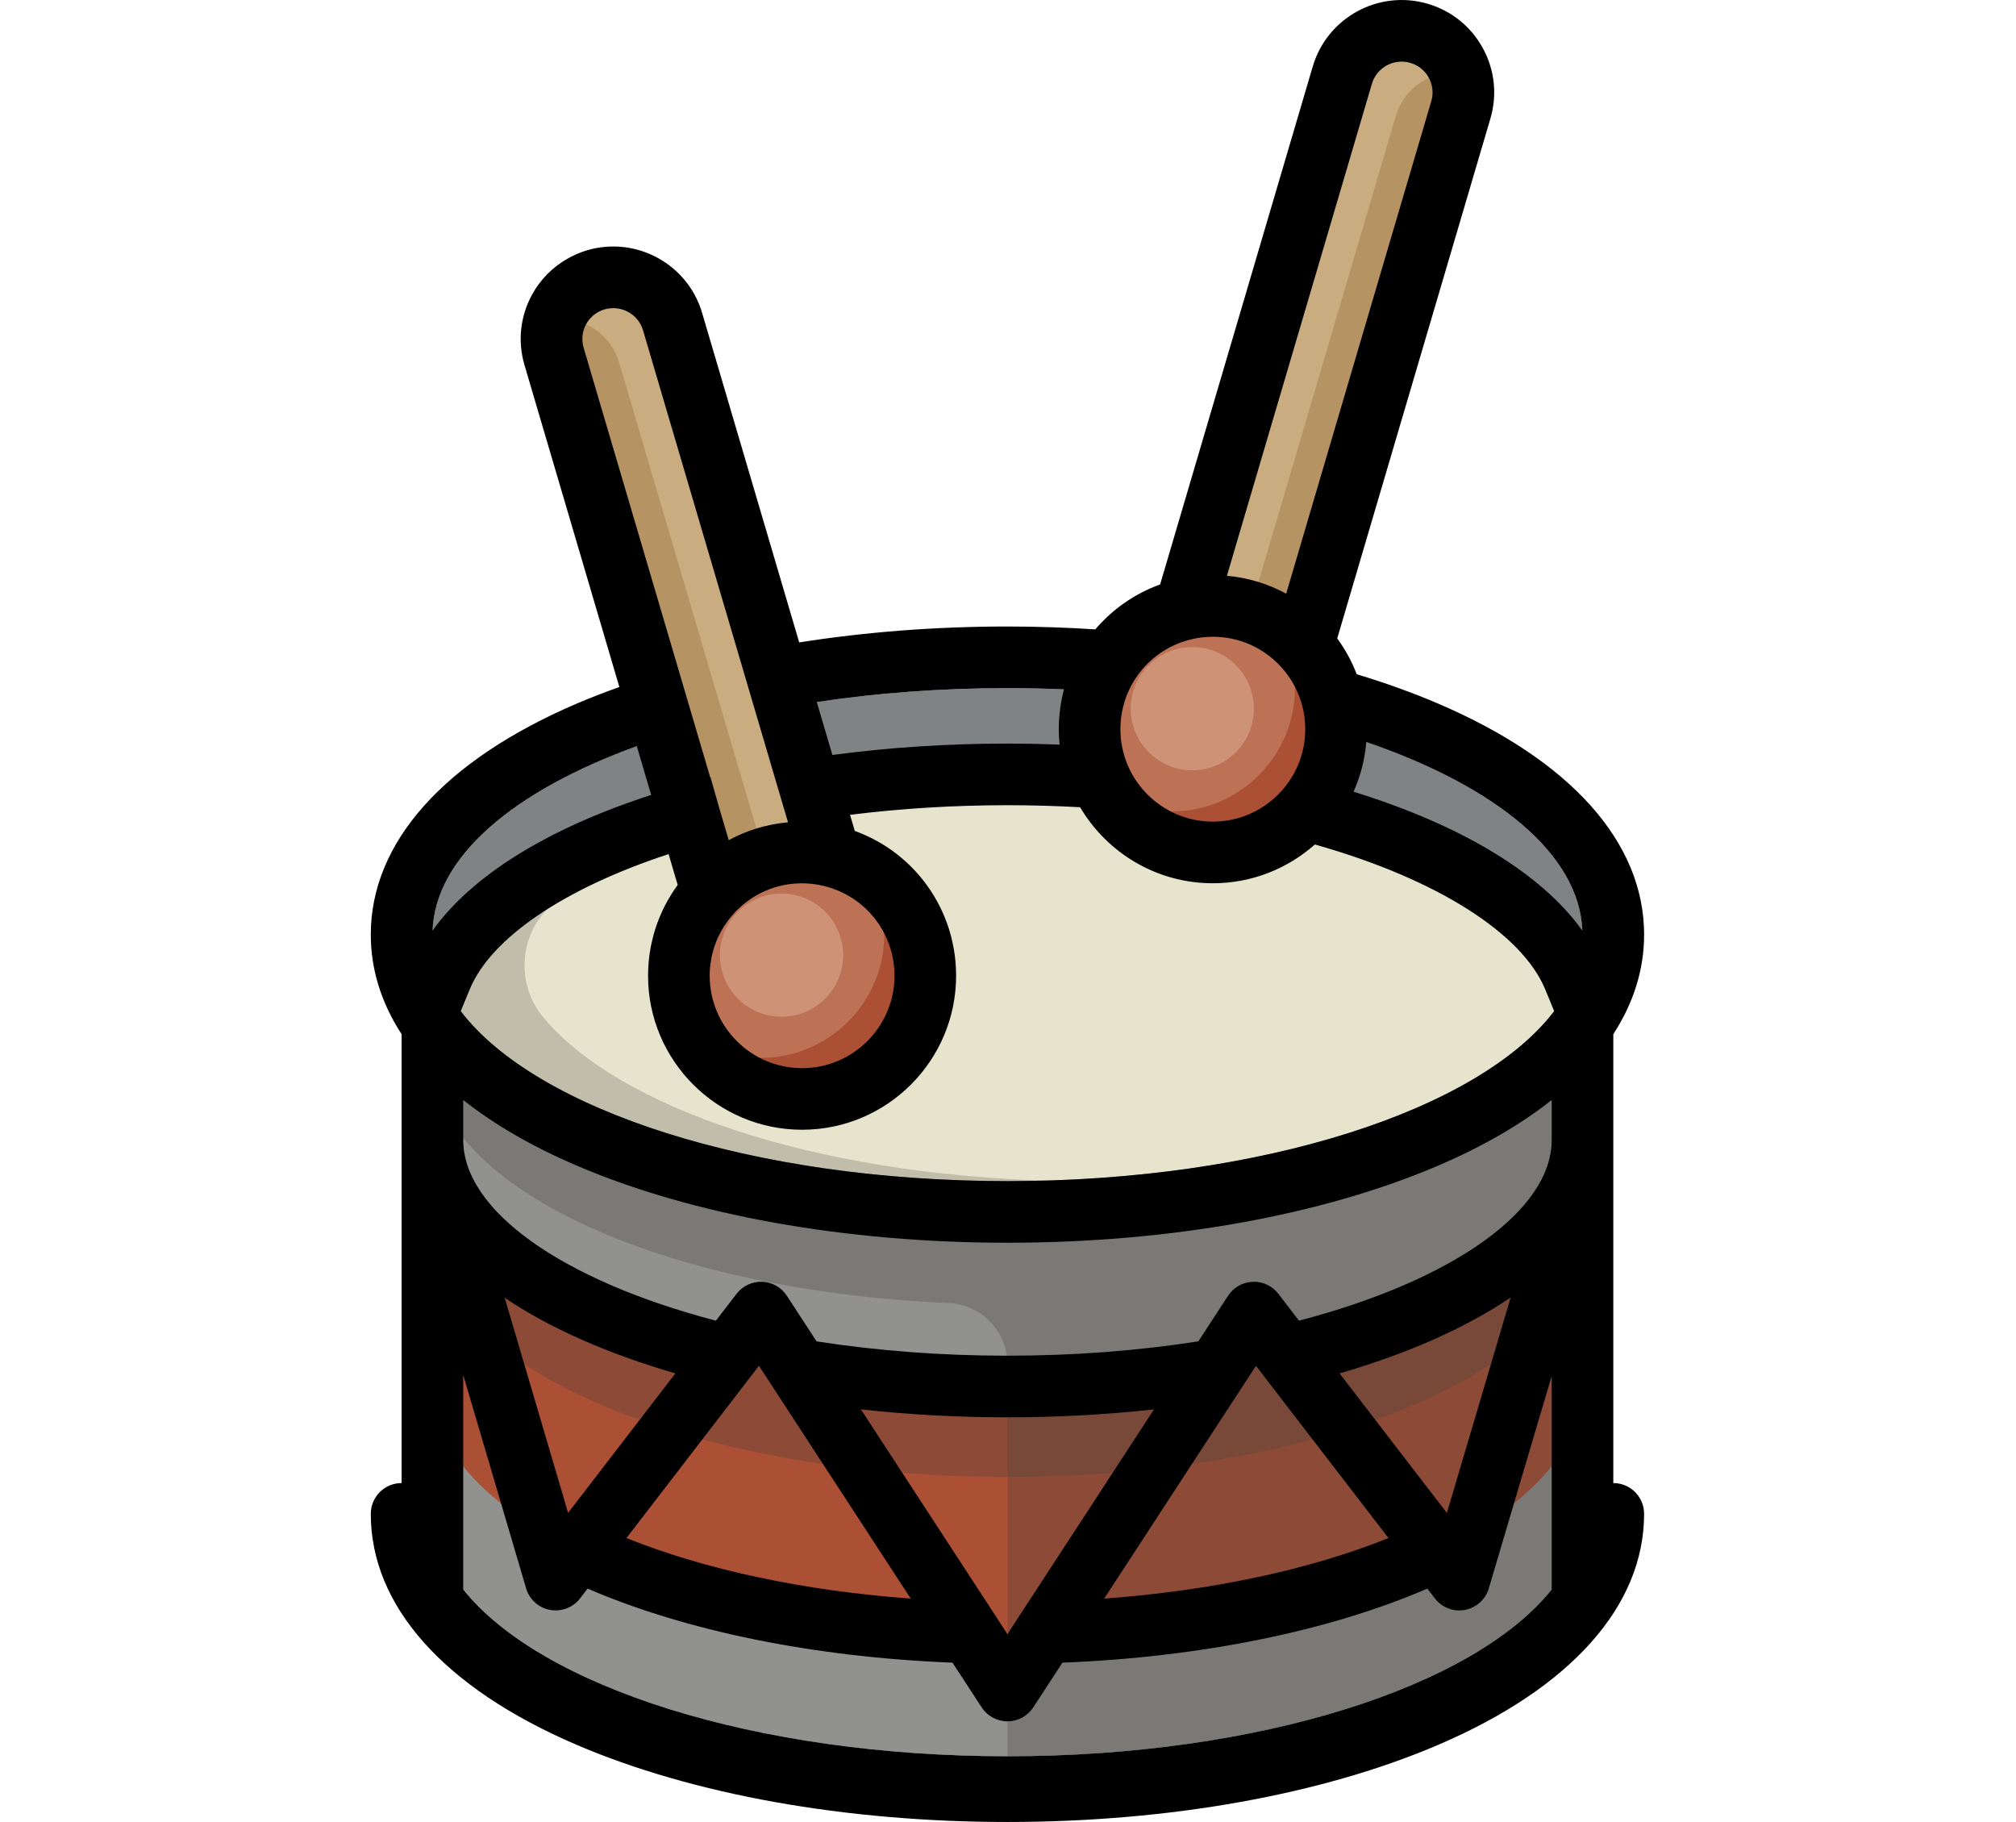 <?xml version="1.0" encoding="UTF-8"?>
<svg width="1224px" height="1106px" viewBox="0 0 1224 1106" version="1.1" xmlns="http://www.w3.org/2000/svg" xmlns:xlink="http://www.w3.org/1999/xlink">
    <!-- Generator: Sketch 52.6 (67491) - http://www.bohemiancoding.com/sketch -->
    <title>Create</title>
    <desc>Created with Sketch.</desc>
    <g id="Page-1" stroke="none" stroke-width="1" fill="none" fill-rule="evenodd">
        <g id="Deliver" transform="translate(225, 0)">
            <polygon id="Path" fill="#AB5034" points="37.537 567.337 37.537 916.47 386.668 1041.161 735.801 916.47 735.801 567.337"></polygon>
            <path d="M386.668,991.285 C193.846,991.285 37.535,924.294 37.535,841.657 L37.535,916.472 C37.535,999.109 193.846,1066.1 386.668,1066.1 C579.49,1066.1 735.801,999.109 735.801,916.472 L735.801,841.657 C735.801,924.292 579.49,991.285 386.668,991.285 Z" id="Path" fill="#91928F"></path>
            <path d="M37.537,567.337 L37.537,746.891 C37.537,829.528 193.848,896.519 386.67,896.519 C579.492,896.519 735.803,829.528 735.803,746.891 L735.803,567.337 L37.537,567.337 Z" id="Path" fill="#47423F" opacity="0.3"></path>
            <path d="M37.537,567.337 L37.537,692.028 C37.537,774.664 193.848,841.655 386.67,841.655 C579.492,841.655 735.803,774.664 735.803,692.028 L735.803,567.337 L37.537,567.337 Z" id="Path" fill="#91928F"></path>
            <path d="M37.537,567.337 L37.537,642.152 C37.537,719.609 174.871,783.32 350.878,791.004 C370.886,791.877 386.67,808.333 386.67,828.362 L386.67,1066.102 C579.492,1066.102 735.803,999.111 735.803,916.474 L735.803,642.156 L735.803,567.337 L37.537,567.337 Z" id="Path" fill="#47423F" opacity="0.3"></path>
            <ellipse id="Oval" fill="#7F8383" cx="386.672" cy="567.339" rx="349.133" ry="149.628"></ellipse>
            <path d="M386.668,455.117 C208.628,455.117 61.722,512.231 40.246,586.042 C61.722,659.85 208.628,716.967 386.668,716.967 C403.604,716.967 420.254,716.45 436.544,715.45 L436.544,456.635 C420.256,455.635 403.604,455.117 386.668,455.117 Z" id="Path" fill="#C1BDAB"></path>
            <path d="M410.253,455.458 C268.713,459.506 150.263,499.698 104.727,554.691 C89.731,572.8 89.731,599.284 104.727,617.39 C150.263,672.383 268.715,712.575 410.253,716.623 C577.539,711.841 712.571,656.562 733.092,586.04 C712.569,515.517 577.539,460.239 410.253,455.458 Z" id="Path" fill="#E7E4CD"></path>
            <path d="M183.343,195.203 C177.5,175.374 156.655,164.027 136.785,169.857 C116.914,175.688 105.545,196.492 111.391,216.322 L207.489,542.4 L279.436,521.261 L183.343,195.203 Z" id="Path" fill="#C9AD80"></path>
            <path d="M242.836,532.012 L150.924,220.139 C145.828,202.849 129.324,192.016 112.011,193.39 C109.492,200.538 109.086,208.498 111.391,216.32 L207.489,542.398 L242.836,532.012 Z" id="Path" fill="#B69362"></path>
            <path d="M279.585,519.563 C273.936,518.2 268.045,517.459 261.979,517.459 C240.663,517.459 221.444,526.389 207.816,540.694 C195.03,554.117 187.165,572.271 187.165,592.274 C187.165,633.593 220.658,667.089 261.979,667.089 C303.301,667.089 336.794,633.595 336.794,592.274 C336.792,557.022 312.406,527.484 279.585,519.563 Z" id="Path" fill="#AB5034"></path>
            <path d="M311.698,572.243 C312.168,564.874 311.57,557.716 310.045,550.911 C306.626,535.665 294.993,523.332 279.816,519.619 C279.738,519.6 279.665,519.582 279.587,519.565 C273.938,518.202 268.047,517.461 261.982,517.461 C240.665,517.461 221.446,526.391 207.818,540.696 C195.032,554.119 187.167,572.273 187.167,592.276 C187.167,592.419 187.167,592.563 187.167,592.706 C187.322,620.135 210.179,642.353 237.606,642.15 C239.041,642.139 240.484,642.087 241.935,641.994 C279.116,639.629 309.324,609.425 311.698,572.243 Z" id="Path" fill="#BD7155"></path>
            <path d="M258.314,543.45 C255.49,542.769 252.544,542.398 249.511,542.398 C238.853,542.398 229.244,546.861 222.431,554.013 C216.037,560.725 212.104,569.802 212.104,579.803 C212.104,600.463 228.851,617.211 249.511,617.211 C270.171,617.211 286.918,600.463 286.918,579.803 C286.916,562.181 274.724,547.41 258.314,543.45 Z" id="Path" fill="#CE9276"></path>
            <path d="M589.997,45.573 C595.84,25.745 616.686,14.397 636.555,20.228 C656.426,26.058 667.795,46.862 661.95,66.693 L565.853,392.77 L493.907,371.631 L589.997,45.573 Z" id="Path" fill="#C9AD80"></path>
            <path d="M530.504,382.384 L622.417,70.512 C627.512,53.222 644.016,42.389 661.33,43.763 C663.848,50.911 664.255,58.871 661.95,66.693 L565.851,392.77 L530.504,382.384 Z" id="Path" fill="#B69362"></path>
            <path d="M528.966,369.935 C523.317,368.572 517.427,367.831 511.361,367.831 C490.044,367.831 470.825,376.761 457.197,391.066 C444.411,404.489 436.546,422.643 436.546,442.646 C436.546,483.966 470.039,517.461 511.361,517.461 C552.682,517.461 586.176,483.968 586.176,442.646 C586.174,407.395 561.785,377.855 528.966,369.935 Z" id="Path" fill="#AB5034"></path>
            <path d="M561.079,422.615 C561.55,415.247 560.952,408.088 559.426,401.284 C556.007,386.037 544.374,373.705 529.197,369.992 C529.119,369.972 529.046,369.955 528.968,369.938 C523.319,368.575 517.429,367.834 511.363,367.834 C490.047,367.834 470.828,376.764 457.199,391.068 C444.413,404.491 436.548,422.645 436.548,442.648 C436.548,442.791 436.548,442.936 436.548,443.078 C436.704,470.508 459.56,492.725 486.988,492.522 C488.422,492.511 489.865,492.459 491.317,492.367 C528.497,489.999 558.705,459.798 561.079,422.615 Z" id="Path" fill="#BD7155"></path>
            <path d="M507.693,393.82 C504.87,393.14 501.923,392.768 498.89,392.768 C488.232,392.768 478.624,397.231 471.811,404.383 C465.416,411.095 461.483,420.172 461.483,430.174 C461.483,450.833 478.231,467.581 498.89,467.581 C519.55,467.581 536.298,450.833 536.298,430.174 C536.298,412.551 524.106,397.782 507.693,393.82 Z" id="Path" fill="#CE9276"></path>
            <path d="M754.506,900.26 L754.506,627.763 C766.819,608.827 773.208,588.524 773.208,567.339 C773.208,511.465 728.841,461.679 648.278,427.156 C632.792,420.518 616.191,414.56 598.713,409.27 C595.771,401.573 591.805,394.276 586.884,387.554 L679.883,71.983 C684.117,57.609 682.501,42.447 675.325,29.29 C668.136,16.11 656.236,6.519 641.813,2.288 C612.085,-6.437 580.797,10.615 572.046,40.291 L479.36,354.782 C463.781,360.416 450.336,369.914 440.03,382.045 C422.481,380.931 404.677,380.306 386.661,380.306 C342.953,380.306 300.327,383.637 260.234,389.967 L201.279,189.919 C194.172,165.807 172.182,150.027 148.239,149.638 C144.555,149.578 140.827,149.882 137.099,150.578 C135.232,150.924 133.37,151.371 131.512,151.915 C127.441,153.11 123.598,154.777 119.973,156.788 C110.773,161.895 103.163,169.46 98.004,178.915 C90.826,192.075 89.208,207.237 93.442,221.61 L139.079,376.461 L151.04,417.04 C142.093,420.224 133.394,423.579 125.051,427.151 C44.488,461.677 0.121,511.465 0.121,567.335 C0.121,588.519 6.513,608.827 18.824,627.759 L18.824,900.256 C8.492,900.256 0.121,908.631 0.121,918.959 C0.121,974.833 44.488,1024.618 125.051,1059.142 C195.546,1089.354 288.452,1105.994 386.661,1105.994 C484.871,1105.994 577.779,1089.354 648.272,1059.142 C728.835,1024.616 773.202,974.829 773.202,918.959 C773.208,908.635 764.838,900.26 754.506,900.26 Z M81.44,787.803 C108.308,805.931 143.233,821.525 185.037,833.693 L119.915,918.356 L81.44,787.803 Z M235.783,829.077 L327.955,970.407 C262.939,965.609 203.314,952.923 155.345,933.645 L235.783,829.077 Z M297.698,855.534 C326.624,858.714 356.389,860.358 386.67,860.358 C416.949,860.358 446.716,858.714 475.643,855.534 L386.668,991.957 L297.698,855.534 Z M537.555,829.077 L617.993,933.645 C570.026,952.923 510.402,965.609 445.383,970.407 L537.555,829.077 Z M653.465,918.406 L588.303,833.695 C630.262,821.477 665.287,805.814 692.196,787.602 L653.465,918.406 Z M54.736,613.815 L60.16,600.644 C73.048,569.348 117.638,539.225 180.935,518.463 L186.45,537.175 C186.434,537.194 186.419,537.218 186.404,537.237 C185.769,538.108 185.151,538.994 184.546,539.884 C184.417,540.074 184.289,540.262 184.162,540.452 C183.57,541.337 182.995,542.227 182.436,543.13 C182.337,543.29 182.239,543.452 182.142,543.614 C179.71,547.591 177.586,551.73 175.783,556.005 C175.716,556.162 175.647,556.318 175.58,556.478 C175.195,557.402 174.832,558.333 174.48,559.271 C174.363,559.58 174.249,559.889 174.135,560.198 C173.81,561.085 173.499,561.975 173.199,562.874 C173.083,563.231 172.97,563.589 172.856,563.95 C172.575,564.835 172.294,565.723 172.039,566.615 C171.948,566.929 171.873,567.248 171.784,567.566 C171.346,569.169 170.95,570.782 170.601,572.411 C170.486,572.943 170.361,573.472 170.255,574.005 C170.123,574.673 170.011,575.347 169.894,576.019 C169.771,576.712 169.65,577.405 169.544,578.101 C169.449,578.727 169.365,579.354 169.283,579.98 C169.181,580.752 169.088,581.521 169.006,582.294 C168.944,582.871 168.883,583.45 168.833,584.026 C168.756,584.916 168.697,585.808 168.641,586.703 C168.613,587.176 168.576,587.651 168.557,588.124 C168.497,589.502 168.46,590.885 168.46,592.272 C168.46,643.839 210.41,685.789 261.977,685.789 C313.545,685.789 355.495,643.839 355.495,592.272 C355.495,590.967 355.465,589.671 355.413,588.379 C355.395,587.958 355.363,587.541 355.341,587.12 C355.294,586.251 355.246,585.385 355.177,584.523 C355.134,584.018 355.08,583.519 355.03,583.015 C354.955,582.244 354.881,581.475 354.786,580.71 C354.721,580.177 354.641,579.646 354.566,579.114 C354.464,578.384 354.359,577.656 354.24,576.93 C354.149,576.388 354.052,575.85 353.952,575.314 C353.823,574.606 353.691,573.9 353.546,573.197 C353.434,572.657 353.317,572.117 353.196,571.582 C353.039,570.888 352.877,570.195 352.706,569.506 C352.574,568.972 352.436,568.439 352.296,567.907 C352.112,567.222 351.92,566.538 351.719,565.857 C351.568,565.337 351.414,564.818 351.252,564.302 C351.038,563.613 350.812,562.932 350.585,562.252 C350.416,561.751 350.25,561.25 350.073,560.753 C349.824,560.055 349.561,559.364 349.297,558.673 C349.118,558.206 348.945,557.735 348.759,557.271 C348.459,556.528 348.144,555.791 347.826,555.059 C347.653,554.659 347.489,554.253 347.31,553.858 C346.899,552.942 346.467,552.039 346.029,551.14 C345.927,550.931 345.835,550.719 345.729,550.509 C345.18,549.405 344.61,548.315 344.018,547.235 C343.852,546.928 343.668,546.628 343.497,546.325 C343.065,545.556 342.631,544.791 342.177,544.038 C341.935,543.636 341.681,543.243 341.434,542.843 C341.035,542.199 340.633,541.555 340.22,540.923 C339.939,540.493 339.646,540.071 339.358,539.646 C338.957,539.054 338.553,538.464 338.138,537.883 C337.829,537.451 337.514,537.026 337.198,536.602 C336.783,536.041 336.364,535.483 335.939,534.932 C335.606,534.507 335.271,534.084 334.934,533.662 C334.502,533.124 334.064,532.591 333.621,532.062 C333.271,531.645 332.921,531.234 332.565,530.824 C332.113,530.305 331.655,529.791 331.189,529.284 C330.821,528.882 330.456,528.482 330.085,528.087 C329.607,527.584 329.126,527.087 328.638,526.592 C328.262,526.21 327.888,525.83 327.503,525.452 C326.998,524.955 326.48,524.469 325.959,523.983 C325.581,523.626 325.203,523.268 324.816,522.918 C324.263,522.419 323.699,521.93 323.133,521.444 C322.764,521.127 322.403,520.803 322.032,520.492 C321.382,519.947 320.718,519.423 320.051,518.898 C319.746,518.658 319.453,518.409 319.144,518.174 C318.172,517.427 317.184,516.694 316.18,515.984 C315.925,515.804 315.661,515.634 315.407,515.456 C314.646,514.929 313.884,514.404 313.104,513.901 C312.7,513.638 312.283,513.387 311.875,513.13 C311.231,512.726 310.587,512.322 309.935,511.933 C309.481,511.663 309.015,511.404 308.557,511.143 C307.932,510.786 307.308,510.43 306.673,510.088 C306.187,509.827 305.695,509.572 305.202,509.317 C304.582,508.995 303.958,508.674 303.327,508.367 C302.817,508.118 302.305,507.879 301.791,507.637 C301.16,507.343 300.527,507.051 299.886,506.768 C299.365,506.539 298.84,506.315 298.318,506.094 C297.67,505.822 297.019,505.559 296.363,505.302 C295.831,505.092 295.298,504.887 294.76,504.688 C294.496,504.591 294.237,504.481 293.971,504.386 L291.094,494.622 C322.008,490.757 354.076,488.783 386.679,488.783 C401.441,488.783 416.223,489.208 430.783,490.014 C447.062,517.604 477.079,536.164 511.369,536.164 C535.11,536.164 556.8,527.255 573.308,512.627 L575.517,513.26 C647.714,533.978 699.178,566.637 713.182,600.629 L718.611,613.808 C672.992,673.692 541.635,716.962 386.674,716.962 C231.711,716.967 100.357,673.697 54.736,613.815 Z M130.041,198.499 C130.281,197.933 130.553,197.373 130.849,196.829 C133.251,192.425 137.23,189.223 142.052,187.806 C142.845,187.575 143.637,187.415 144.435,187.29 C144.646,187.257 144.856,187.229 145.067,187.206 C145.731,187.124 146.394,187.076 147.055,187.065 C147.189,187.063 147.325,187.05 147.459,187.05 C148.351,187.054 149.237,187.134 150.109,187.264 C150.286,187.292 150.464,187.318 150.638,187.35 C151.505,187.506 152.36,187.705 153.19,187.977 C153.287,188.009 153.38,188.048 153.477,188.085 C154.255,188.353 155.013,188.672 155.749,189.04 C155.877,189.102 156.006,189.156 156.132,189.223 C156.892,189.623 157.622,190.081 158.324,190.58 C158.471,190.683 158.614,190.794 158.759,190.902 C159.456,191.431 160.13,191.997 160.755,192.623 C160.8,192.669 160.839,192.72 160.884,192.766 C161.472,193.369 162.014,194.025 162.519,194.71 C162.617,194.842 162.722,194.971 162.815,195.11 C163.314,195.827 163.766,196.585 164.165,197.382 C164.245,197.542 164.321,197.708 164.394,197.87 C164.785,198.711 165.142,199.579 165.412,200.493 L253.432,499.162 C240.676,500.307 228.493,503.997 217.448,510.009 L211.529,489.926 L206.396,471.925 L206.237,471.97 L129.331,211.034 C128.099,206.848 128.359,202.463 130.041,198.499 Z M298.017,549.265 C298.657,549.799 299.311,550.315 299.925,550.877 C300.43,551.341 300.897,551.842 301.387,552.324 C301.988,552.918 302.61,553.493 303.182,554.112 C303.645,554.611 304.064,555.145 304.506,555.661 C305.059,556.305 305.632,556.931 306.155,557.599 C306.569,558.128 306.937,558.688 307.334,559.23 C307.837,559.923 308.362,560.602 308.835,561.317 C309.196,561.865 309.514,562.446 309.857,563.01 C310.311,563.753 310.784,564.483 311.203,565.25 C311.531,565.853 311.814,566.484 312.121,567.101 C312.499,567.858 312.901,568.601 313.246,569.376 C313.551,570.061 313.799,570.772 314.08,571.474 C314.372,572.21 314.692,572.93 314.953,573.679 C315.221,574.444 315.426,575.234 315.661,576.014 C315.875,576.723 316.117,577.421 316.305,578.14 C316.517,578.961 316.664,579.803 316.839,580.637 C316.986,581.341 317.167,582.03 317.288,582.745 C317.45,583.7 317.545,584.677 317.657,585.646 C317.729,586.256 317.837,586.854 317.889,587.467 C318.023,589.059 318.094,590.669 318.094,592.293 C318.094,623.231 292.924,648.403 261.984,648.403 C231.044,648.403 205.874,623.231 205.874,592.293 C205.874,590.507 205.96,588.735 206.126,586.977 C206.232,585.884 206.42,584.813 206.584,583.735 C206.684,583.084 206.744,582.423 206.865,581.775 C207.127,580.406 207.474,579.062 207.835,577.721 C207.926,577.384 207.984,577.038 208.081,576.701 C208.503,575.245 209.006,573.815 209.546,572.403 C209.624,572.195 209.682,571.981 209.762,571.776 C210.328,570.342 210.972,568.938 211.656,567.555 C211.743,567.378 211.814,567.194 211.901,567.019 C212.583,565.676 213.341,564.367 214.134,563.075 C214.259,562.87 214.365,562.656 214.493,562.455 C215.27,561.226 216.121,560.036 216.996,558.861 C217.178,558.616 217.34,558.359 217.526,558.117 C218.379,557.009 219.306,555.951 220.247,554.901 C220.541,554.573 220.811,554.223 221.114,553.901 L221.604,553.372 C232.288,542.292 246.61,536.188 261.975,536.188 C266.153,536.188 270.348,536.678 274.456,537.613 L274.625,537.652 C274.837,537.702 275.057,537.747 275.282,537.795 C276.085,537.989 276.859,538.244 277.643,538.471 C278.407,538.693 279.189,538.888 279.939,539.138 C280.689,539.391 281.408,539.698 282.14,539.976 C282.888,540.264 283.648,540.523 284.38,540.838 C285.08,541.143 285.752,541.497 286.437,541.828 C287.163,542.178 287.906,542.504 288.612,542.882 C289.264,543.234 289.884,543.631 290.522,544.007 C291.226,544.422 291.943,544.813 292.623,545.254 C293.224,545.645 293.79,546.079 294.373,546.494 C295.049,546.969 295.743,547.427 296.393,547.932 C296.959,548.343 297.477,548.814 298.017,549.265 Z M735.715,564.898 C711.037,530.405 662.945,501.107 596.801,480.596 C600.971,471.245 603.647,461.092 604.531,450.434 C683.149,477.377 733.984,518.576 735.715,564.898 Z M607.937,50.861 C610.862,40.946 621.334,35.258 631.284,38.174 C636.11,39.591 640.087,42.795 642.489,47.197 C644.878,51.576 645.416,56.622 644.005,61.405 L555.897,360.375 C544.852,354.365 532.673,350.671 519.913,349.528 L607.937,50.861 Z M498.143,388.117 L498.147,388.115 C502.491,387.065 506.937,386.534 511.361,386.534 C526.847,386.534 541.273,392.723 551.983,403.969 C561.971,414.45 567.471,428.186 567.471,442.644 C567.471,473.582 542.299,498.754 511.361,498.754 C480.423,498.754 455.251,473.582 455.251,442.644 C455.249,416.634 472.891,394.213 498.143,388.117 Z M386.668,417.709 C398.257,417.709 409.695,417.979 420.995,418.453 C418.939,426.199 417.841,434.31 417.841,442.648 C417.841,445.8 418.003,448.917 418.31,451.991 C407.803,451.598 397.229,451.378 386.668,451.378 C350.386,451.378 314.694,453.717 280.377,458.292 L270.91,426.166 C307.144,420.703 346.083,417.709 386.668,417.709 Z M161.634,452.959 L170.354,482.553 C107.384,502.956 61.528,531.478 37.623,564.898 C39.3,520.001 87.104,479.918 161.634,452.959 Z M56.24,667.735 C74.86,682.495 97.892,695.879 125.058,707.52 C195.552,737.732 288.459,754.372 386.668,754.372 C484.877,754.372 577.786,737.732 648.278,707.52 C675.442,695.877 698.476,682.495 717.096,667.735 L717.096,692.028 C717.096,734.732 657.286,777.19 563.682,801.694 L551.119,785.359 C547.422,780.551 541.609,777.825 535.568,778.075 C529.51,778.313 523.942,781.467 520.63,786.547 L502.565,814.249 C465.496,820 426.57,822.95 386.668,822.95 C346.766,822.95 307.84,820 270.771,814.249 L252.706,786.547 C249.394,781.467 243.825,778.311 237.766,778.075 C231.713,777.859 225.911,780.553 222.215,785.359 L209.652,801.692 C116.052,777.185 56.24,734.73 56.24,692.025 L56.24,667.735 Z M386.668,1066.098 C233.357,1066.098 103.165,1023.741 56.24,964.847 L56.24,834.63 L94.41,964.151 C96.397,970.897 102.003,975.959 108.919,977.25 C115.836,978.529 122.887,975.846 127.177,970.269 L131.746,964.33 C191.664,990.183 269.337,1005.955 353.311,1009.283 L371.005,1036.413 C374.459,1041.707 380.352,1044.9 386.67,1044.9 C392.989,1044.9 398.881,1041.707 402.336,1036.413 L420.029,1009.283 C504.005,1005.955 581.678,990.183 641.597,964.33 L646.165,970.271 C650.449,975.842 657.504,978.553 664.408,977.253 C671.318,975.967 676.926,970.917 678.922,964.177 L717.101,835.25 L717.101,964.851 C670.171,1023.741 539.981,1066.098 386.668,1066.098 Z" id="Shape" fill="#000000" fill-rule="nonzero"></path>
        </g>
    </g>
</svg>